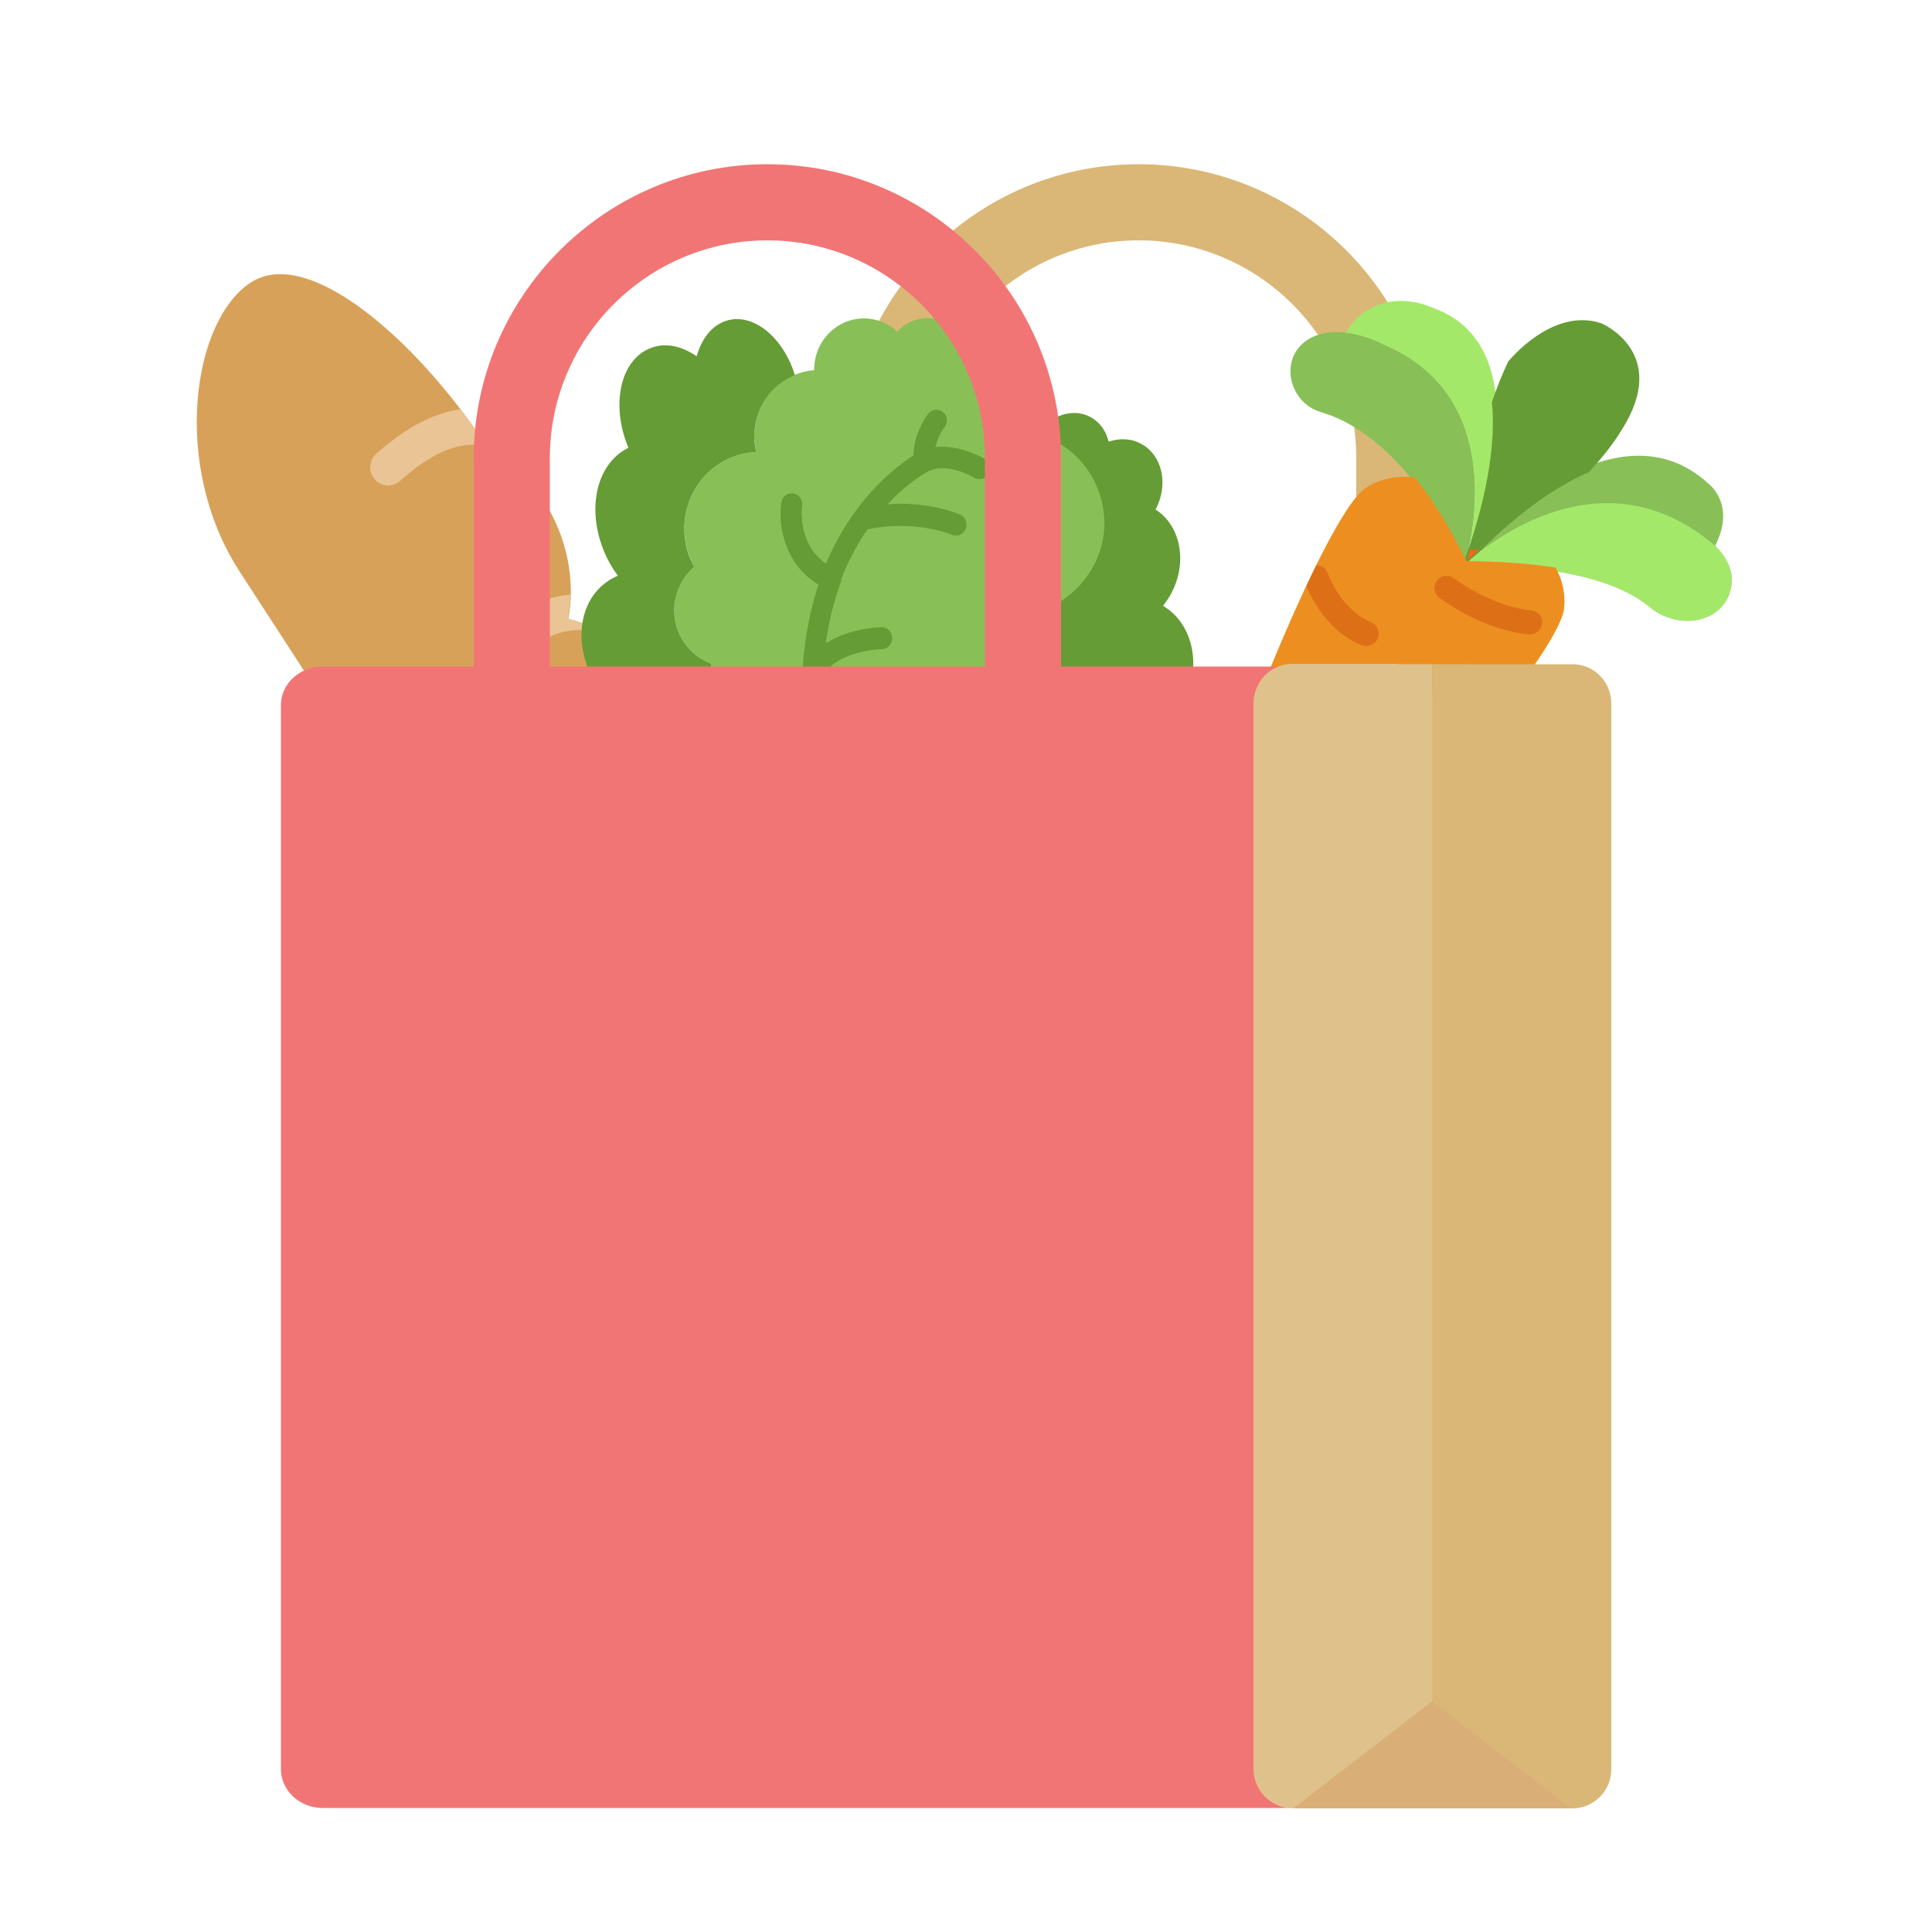 <?xml version="1.0" encoding="utf-8"?>
<!-- Generator: Adobe Illustrator 21.0.0, SVG Export Plug-In . SVG Version: 6.00 Build 0)  -->
<svg version="1.1" id="Layer_1" xmlns="http://www.w3.org/2000/svg" xmlns:xlink="http://www.w3.org/1999/xlink" x="0px" y="0px"
	 viewBox="0 0 500 500" style="enable-background:new 0 0 500 500;" xml:space="preserve">
<style type="text/css">
	.st0{fill:#DAB777;}
	.st1{fill:#88C057;}
	.st2{fill:#A4E869;}
	.st3{fill:#659C35;}
	.st4{fill:#F2681C;}
	.st5{fill:#ED8F20;}
	.st6{fill:#DD7017;}
	.st7{fill:#D8A159;}
	.st8{fill:#EAC494;}
	.st9{fill:#F27575;}
	.st10{fill:#DFC28B;}
	.st11{fill:#DAAF77;}
</style>
<path class="st0" d="M294.7,42.5c-41.9,0-76,34.1-76,76v73.1h19.7v-73.1c0-31,25.3-56.3,56.3-56.3S351,87.5,351,118.5v73.1h19.7
	v-73.1C370.7,76.6,336.6,42.5,294.7,42.5z"/>
<g>
	<path class="st1" d="M379.1,146.1c0,0,32-31.4,63.5-5.9c0,0,7.9,5.6,4.9,13.6c-3,7.9-13.8,9-20.7,3.2
		C420.5,151.7,407.2,146.3,379.1,146.1z"/>
	<path class="st1" d="M379.1,146.1c0,0,13.7-42.5-21-57c0,0-11.8-6.3-19.8-1.1c-7.4,4.9-4.8,16.3,3.7,18.7
		C351.4,109.5,365.5,118.4,379.1,146.1z"/>
	<path class="st1" d="M442.3,142.3c0,0,0.3,0.2,0.6,0.5c0.6-0.9,1.2-1.8,1.6-2.9c4.3-9.7-2.3-14.7-2.3-14.7
		c-25.7-23.6-61.9,17.9-61.9,17.9c2.1-0.4,4.2-0.7,6.1-0.9C397.9,134.5,420.2,124.4,442.3,142.3z"/>
	<path class="st2" d="M358.1,89.2c26.7,11.2,24.7,39,22.4,51.1c0.1,0.2,0.1,0.5,0.2,0.7c0,0,20.5-50.9-10.1-61.4
		c0,0-10.2-5.1-18.8,2.2c-1.5,1.3-2.6,2.7-3.5,4.3C353.6,86.7,358.1,89.2,358.1,89.2z"/>
	<path class="st3" d="M414.5,83.7c-12.8-4.4-24.2,9.9-24.2,9.9c-1.6,3.4-3,6.9-4.2,10.5c1.5,14.6-3.9,32.1-6.8,40.1
		c0,1-0.1,1.9-0.1,2.5c4.4-4.9,17.5-18.3,32-24.5c3.1-3.4,6.1-7,8.4-10.8C432.5,91.3,414.5,83.7,414.5,83.7z"/>
	<path class="st2" d="M379.1,146.1c0,0,32-31.4,63.5-5.9c0,0,7.9,5.6,4.9,13.6c-3,7.9-13.8,9-20.7,3.2
		C420.5,151.7,407.2,146.3,379.1,146.1z"/>
	<g>
		<path class="st4" d="M380.4,142.2c-0.4,1.9-0.8,3-0.8,3s1.2-1.2,3.4-2.9C382.1,142.3,381.2,142.3,380.4,142.2z"/>
		<path class="st5" d="M404.8,157.4c0.4-3.9-0.5-7.4-2.2-10.5c-6.3-1-13.9-1.6-23.1-1.7c-4.5-9.1-9-16.2-13.4-21.7
			c-4.3-0.4-8.7,0.2-12.7,2.8c-12.5,8.3-51.5,110.1-55.3,143.2c-0.4,3.1,2.4,4.8,5,3C330.7,253.8,403.3,172.3,404.8,157.4z"/>
	</g>
	<g>
		<path class="st6" d="M316.8,238.9c-2.3-0.5-4.6-1.2-6.8-2.1c-1.6-0.7-3.4,0.1-4.1,1.7c-0.7,1.6,0.1,3.4,1.7,4.1
			c2.6,1.1,5.2,1.9,7.9,2.4c0.5,0.1,0.9,0.1,1.4,0c1.1-0.3,2.1-1.2,2.3-2.4C319.6,240.9,318.5,239.3,316.8,238.9z"/>
		<path class="st6" d="M396.4,158c-6.8-0.8-13.6-3.7-20.2-8.4c-1.4-1-3.4-0.7-4.4,0.7s-0.7,3.4,0.7,4.4c7.5,5.4,15.3,8.6,23.1,9.5
			c0.4,0,0.8,0,1.1-0.1c1.2-0.3,2.2-1.3,2.4-2.7C399.4,159.8,398.1,158.2,396.4,158z"/>
		<g>
			<path class="st6" d="M340.6,146.4c1.3,0,2.4,0.8,2.9,2c1.8,4.8,5.9,10.6,11.2,12.7c1.6,0.6,2.4,2.4,1.8,4.1
				c-0.4,1-1.2,1.7-2.2,1.9c-0.6,0.1-1.3,0.1-1.9-0.1c-7.1-2.8-12-9.7-14.3-15.3"/>
			<path class="st6" d="M352.5,166.9c0.6,0.2,1.3,0.3,1.9,0.1c1-0.2,1.8-0.9,2.2-1.9c0.6-1.6-0.2-3.4-1.8-4.1
				c-5.3-2.1-9.4-7.9-11.2-12.7c-0.5-1.3-1.7-2-2.9-2c-0.8,1.7-1.7,3.4-2.5,5.2C340.4,157.2,345.3,164.1,352.5,166.9z"/>
		</g>
		<g>
			<path class="st6" d="M377.7,197.2c-6,0.5-14.2-0.7-19.9-5.6c-1.3-1.1-1.4-3.1-0.3-4.4c1.1-1.3,3.1-1.4,4.4-0.3
				c4.3,3.7,11.3,4.7,16.4,4c1.4-0.2,2.6,0.6,3.2,1.7"/>
			<path class="st6" d="M378.3,190.9c-5.1,0.7-12.1-0.3-16.4-4c-1.3-1.1-3.3-1-4.4,0.3c-1.1,1.3-1,3.3,0.3,4.4
				c5.7,4.9,14,6.1,19.9,5.6c1.3-1.6,2.5-3.1,3.8-4.6C380.9,191.5,379.7,190.7,378.3,190.9z"/>
		</g>
		<g>
			<path class="st6" d="M324.3,184.1c1.3,0,2.5,0.7,3,2c1.1,3,3.7,6.7,6.9,7.9c1.6,0.6,2.4,2.4,1.8,4.1c-0.4,1-1.2,1.7-2.2,1.9
				c-0.6,0.1-1.3,0.1-1.9-0.1c-4.7-1.8-8.1-6.2-9.9-10"/>
			<path class="st6" d="M331.9,199.9c0.6,0.2,1.3,0.3,1.9,0.1c1-0.2,1.8-0.9,2.2-1.9c0.6-1.6-0.2-3.4-1.8-4.1
				c-3.3-1.3-5.8-4.9-6.9-7.9c-0.5-1.3-1.7-2-3-2c-0.7,1.9-1.5,3.8-2.2,5.8C323.8,193.6,327.2,198,331.9,199.9z"/>
		</g>
		<g>
			<path class="st6" d="M346.7,232.2c-4.3,0.5-10.5-0.3-14.8-4c-1.3-1.1-1.4-3.1-0.3-4.4c1.1-1.3,3.1-1.4,4.4-0.3
				c2.6,2.3,7.1,2.9,10.2,2.5c1.7-0.2,3.3,1,3.5,2.7c0,0.1,0,0.2,0,0.3"/>
			<path class="st6" d="M346.2,225.9c-3.2,0.4-7.6-0.2-10.2-2.5c-1.3-1.1-3.3-1-4.4,0.3c-1.1,1.3-1,3.3,0.3,4.4
				c4.3,3.7,10.5,4.4,14.8,4c1-1.1,2-2.2,3.1-3.3c0-0.1,0-0.2,0-0.3C349.5,226.9,348,225.7,346.2,225.9z"/>
		</g>
	</g>
</g>
<g>
	<path class="st7" d="M128.7,117.7c-1.4-0.9-2.6-2-3.5-3.4c-17.8-26.5-45.4-50.8-60.3-41.2C49.7,83,44.3,120.6,62,147.9l126.4,194.7
		c17.7,27.2,56.3,40.9,71.5,31c15.1-9.8,5.4-46.4-15.6-75.8c-0.2-0.3-0.3-0.6-0.4-0.9c-0.7-2.5-3.8-14.2-7.3-19.6
		c-6.3-9.8-15.7-16.1-25.5-18.5c1.8-9.9-0.2-21.1-6.5-30.8s-15.7-16.1-25.5-18.5c1.8-9.9-0.2-21.1-6.5-30.8
		c-6.3-9.8-15.7-16.1-25.5-18.5c1.8-9.9-0.2-21.1-6.5-30.8C137,124,133.3,120.7,128.7,117.7z"/>
	<path class="st8" d="M244.3,297.8c-0.2-0.3-0.3-0.6-0.4-0.9c-0.2-0.8-0.7-2.7-1.4-4.9c-1.3-0.3-2.6-0.6-3.7-0.7
		c-7.9-0.7-15.7,2.8-22.6,10.1c-0.6,0.6-1,1.4-1.2,2.2c-0.3,1.6,0.1,3.2,1.4,4.4c1.9,1.8,4.9,1.7,6.6-0.2c3.3-3.6,8.6-7.7,14.9-7.1
		c4.9,0.4,9.8,3.8,14.4,9.6C249.8,306,247.2,301.8,244.3,297.8z"/>
	<path class="st8" d="M186.4,261.4c-0.6,0.7-1.1,1.5-1.2,2.3c-0.3,1.5,0.1,3.2,1.3,4.3c1.8,1.8,4.8,1.8,6.6-0.1
		c4.9-5,11.7-7.3,19.1-6.6c6,0.6,11.8,3.1,16.7,6.9c-5.3-4.8-11.5-8-17.9-9.6c0.4-2.2,0.6-4.5,0.6-6.8
		C201.9,251.4,193,254.6,186.4,261.4z"/>
	<path class="st8" d="M153.9,211.3c-0.7,0.7-1.1,1.5-1.3,2.3c-0.3,1.5,0.1,3.1,1.3,4.3c1.8,1.8,4.8,1.8,6.6,0
		c6.3-6.3,13.7-7,18.9-6.5c6,0.6,11.9,3.2,17,7.2c-5.2-4.6-11.2-7.7-17.4-9.2c0.4-2.4,0.7-4.9,0.6-7.4
		C169.8,201.2,160.6,204.5,153.9,211.3z"/>
	<path class="st8" d="M124.8,167c-0.5,0.6-0.9,1.3-1,2.1c-0.3,1.6,0.2,3.4,1.5,4.5c2,1.7,4.9,1.5,6.6-0.5c6.1-7.1,12.5-10.4,19-10
		c4.6,0.3,9.3,2.6,13.8,6.4c-5.3-4.7-11.4-7.9-17.7-9.4c0.4-2,0.5-4.1,0.6-6.2C141.2,154.4,133.1,157.4,124.8,167z"/>
	<path class="st8" d="M97.3,117.5c-0.8,0.7-1.2,1.6-1.4,2.5c-0.3,1.4,0.1,3,1.1,4.1c1.7,1.9,4.7,2.1,6.6,0.3
		c7.7-6.9,14.6-10,20.8-9.2c0.6,0.1,1.3,0.2,1.9,0.4c-0.4-0.4-0.8-0.8-1.1-1.3c-1.9-2.8-3.9-5.6-6-8.4
		C112.1,106.9,104.8,110.8,97.3,117.5z"/>
</g>
<g>
	<path class="st3" d="M233.5,168.6c-3.8-0.8-7.4-2.7-10.2-6.7c-4.9-6.8-5.7-16.7-1.4-25.1c4.8-9.5,14.1-14.8,22.8-14
		c5-8.3,14.6-11.8,22.1-7.9c0,0,0,0,0.1,0c0.5-1.4,1.3-2.7,2.5-3.9c3.1-3.5,7.8-5,11.6-3.6c3.1,1.1,5.2,3.8,5.9,6.9
		c2.8-0.9,5.7-0.9,8.3,0.5c5.6,2.9,7.3,10.5,3.9,17c0,0,0,0,0,0.1c6.4,4.1,8.3,13.5,4.1,21.5c-0.6,1.2-1.4,2.3-2.2,3.4
		c7.8,4.6,10.2,15.7,5.2,25.2c-1.7,3.2-4,5.8-6.7,7.7c1.2,3.7,0.9,8.1-1.2,12.1c-3,5.6-8.5,8.8-13.8,8.3
		c-11.5,23.2-25.7,33.1-48.8,44.1c-0.4,0.2-0.8,0.4-1.3,0.6c-0.1,0-0.2,0.1-0.3,0.1c-9.5,4.4-19.3-7.9-11.6-15.9
		c41-42.3-7.9-58.8-7.9-58.8s6.7-15.8,18.7-10.4C233.2,169.5,233.4,169.1,233.5,168.6C233.5,168.7,233.5,168.6,233.5,168.6z"/>
	<path class="st1" d="M257.1,158.6c4.3,1,8.9,1,13.9-1.1c8.5-3.7,14.6-12.1,14.8-21.6c0.2-10.6-6.4-19.7-15.6-23
		c-0.6-9.6-8.5-17.3-18.1-17.3c0,0-0.1,0-0.1,0c0.2-1.5,0.1-3-0.4-4.6c-1.3-4.5-5.2-8-9.8-8.6c-3.8-0.5-7.2,0.9-9.6,3.4
		c-2.3-2.1-5.3-3.4-8.6-3.4c-7.1,0-12.9,5.9-12.9,13.3c0,0,0,0,0,0.1c-8.7,0.7-15.5,8.1-15.5,17.2c0,1.4,0.2,2.7,0.5,4
		c-10.3,0.4-18.6,9.1-18.6,19.8c0,3.6,1,7,2.6,9.9c-3.2,2.7-5.2,6.7-5.2,11.3c0,6.3,4,11.7,9.5,13.7c-0.7,25.9,8.3,41.2,25.8,61.8
		c0.3,0.4,0.6,0.7,0.9,1.1c0.1,0.1,0.1,0.2,0.2,0.2c7.3,8.3,23.7,2,20.1-8.6c-18.8-56.5,39.2-48.4,39.2-48.4s1.7-17.1-13.3-17.9
		c0-0.4,0-0.9,0.1-1.3C257,158.6,257,158.6,257.1,158.6z"/>
	<path class="st3" d="M210.9,234.8c-0.1-0.1-0.1-0.2-0.2-0.2c-0.3-0.4-0.6-0.7-0.9-1.1c-17.5-20.6-26.5-35.9-25.8-61.8
		c-5.5-2-9.5-7.4-9.5-13.7c0-4.5,2-8.6,5.2-11.3c-1.7-2.9-2.6-6.3-2.6-9.9c0-10.7,8.3-19.4,18.6-19.8c-0.3-1.3-0.5-2.6-0.5-4
		c0-7.2,4.3-13.4,10.5-15.9c-0.4-1.4-0.9-2.7-1.6-4.1c-3.4-6.9-9.3-11.2-14.8-10.3c-4.5,0.7-7.6,4.5-9,9.5
		c-3.8-2.6-7.9-3.6-11.7-2.2c-8.1,2.9-10.6,14.8-6,25.8c0,0,0,0.1,0,0.1c-8.7,4.3-11.1,17-5.5,28.5c0.8,1.7,1.8,3.2,2.8,4.6
		c-9.7,4.1-12.2,16.5-6.1,27.4c1.9,3.5,4.5,6.3,7.4,8.5c-1.4,3.3-1.1,7.5,1.1,11.3c2.9,5.1,8.4,8.1,13.5,8.1
		c9,18.1,20.1,25.2,36.8,32.4c0.2,0.1,0.4,0.2,0.5,0.2C212.4,236.2,211.6,235.6,210.9,234.8z"/>
	<path class="st3" d="M217.5,151c0.2-0.4,0.2-0.7,0.2-1.1c2-5.1,4.3-9.3,6.8-12.9c12.3-2.6,21.6,1.3,21.8,1.4
		c0.4,0.2,0.7,0.2,1.1,0.2c1.1,0,2.1-0.6,2.5-1.7c0.6-1.4,0-3.1-1.4-3.7c-0.4-0.2-8-3.5-18.8-2.7c5.3-5.7,10-8.3,10.7-8.6
		c4-2,9.8,0.6,11.7,1.7c0.4,0.3,0.9,0.4,1.4,0.4c0.9,0,1.9-0.5,2.4-1.4c0.8-1.3,0.3-3.1-1-3.8c-0.3-0.2-6.5-3.8-12.8-3.1
		c0.5-2.3,1.7-4.4,2.4-5.2c0.9-1.2,0.7-3-0.5-3.9c-1.2-0.9-2.9-0.7-3.8,0.5c-0.2,0.2-3.8,5.1-3.8,10.8c-4,2.5-14.3,10.1-21.5,25.4
		c-0.4,0.8-0.8,1.7-1.1,2.6c-7.5-5.2-6.3-14.6-6.2-15c0.2-1.5-0.8-3-2.3-3.2c-1.5-0.2-2.9,0.8-3.1,2.3c-0.8,5.1,0.3,15.6,9.6,21.3
		c-2,6.2-3.6,13.5-4.1,22.2c-0.1,0.3-0.1,0.5,0,0.8c-0.3,6.1,0,12.8,0.9,20.2c-3.5-2-5.1-4.8-5.2-5c-0.7-1.4-2.4-1.9-3.7-1.2
		c-1.3,0.7-1.9,2.4-1.2,3.8c0.1,0.3,3.4,6.5,11,8.9c2,11.1,5.5,23.6,11.2,37.6c1.9-0.1,3.7-0.6,5.3-1.5c0,0,0,0,0-0.1
		c-6-14.6-9.6-27.4-11.5-38.8c0-0.1,0-0.1,0-0.2c-1.4-8.5-1.9-16.2-1.6-23c3.8-6.7,15.1-7,15.3-7c1.5,0,2.7-1.3,2.7-2.9
		c0-1.5-1.2-2.8-2.7-2.8c0,0,0,0,0,0c-0.4,0-8.3,0.2-14.5,4.2c0.8-5.6,2-10.5,3.6-14.9C217.2,151.5,217.4,151.3,217.5,151z"/>
</g>
<g>
	<path class="st9" d="M198.6,42.5c-41.9,0-76,34.1-76,76v73.1h19.7v-73.1c0-31,25.3-56.3,56.3-56.3s56.3,25.3,56.3,56.3v73.1h19.7
		v-73.1C274.6,76.6,240.5,42.5,198.6,42.5z"/>
	<path class="st9" d="M343.1,180.5l29.4,137.7c0.3,1.3,0.3,2.6,0,3.9l-29.4,137.7c-1,4.7-5.4,8.1-10.6,8.1h-249
		c-5.9,0-10.8-4.5-10.8-10V182.5c0-5.5,4.8-10,10.8-10h249C337.7,172.4,342.1,175.8,343.1,180.5z"/>
</g>
<path class="st0" d="M417,182.1v275.7c0,7.2-7.1,12.1-13.7,9.5l-35.8-14c-4-1.6-6.6-5.6-6.4-9.9l9.3-261.6c0.2-5.5,4.6-9.9,10.1-9.9
	H407C412.5,171.9,417,176.4,417,182.1z"/>
<path class="st10" d="M370.7,182.1v263.1c0,4-2.3,7.6-5.8,9.3L338.8,467c-6.7,3.2-14.4-1.8-14.4-9.3V182.1c0-5.7,4.5-10.3,10.1-10.3
	h26.1C366.2,171.9,370.7,176.5,370.7,182.1z"/>
<polygon class="st11" points="370.6,468 334.7,468 352.7,454.1 370.6,440.3 388.6,454.1 406.5,468 "/>
<rect x="361" y="171.9" class="st10" width="9.7" height="9.4"/>
<rect x="370.7" y="171.9" class="st0" width="9.7" height="9.4"/>
</svg>
